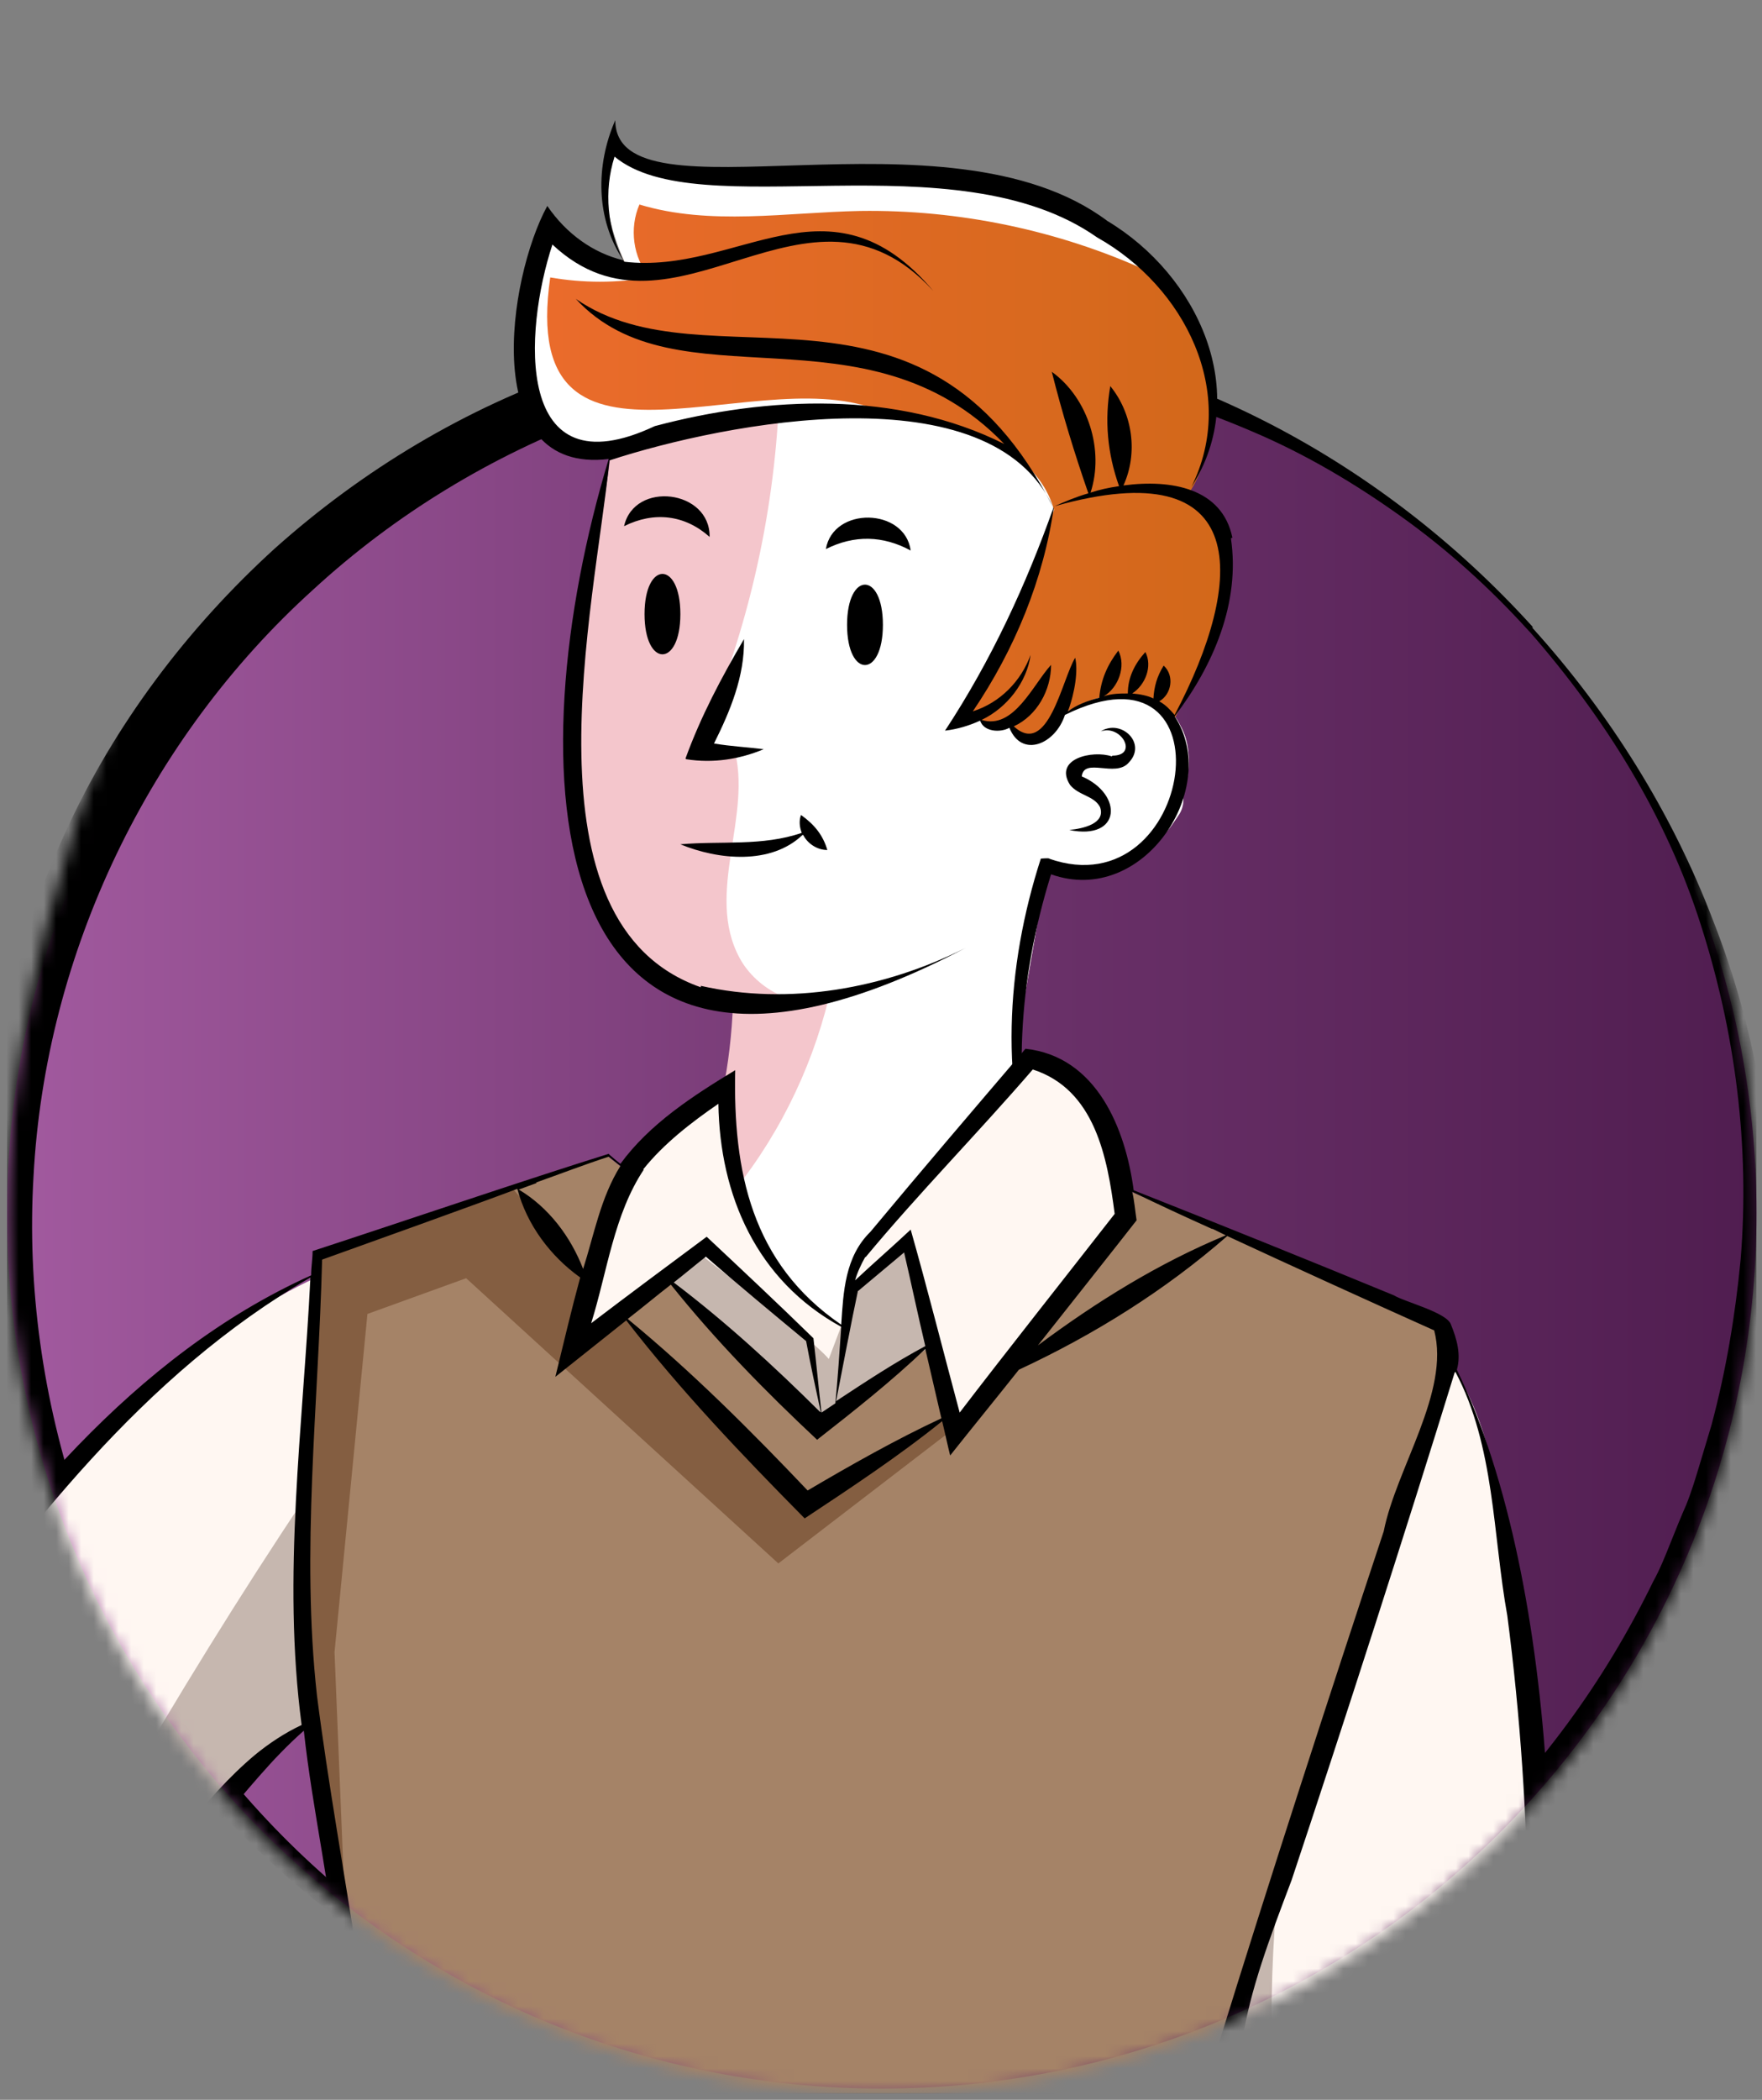 <svg width="141" height="168" viewBox="0 0 141 168" fill="none" xmlns="http://www.w3.org/2000/svg">
<rect x="0" y="0" width="141" height="168" fill="#808080" stroke="none"/>
<g clip-path="url(#clip0_2093_8655)">
<path d="M70.564 167.098C109.224 167.098 140.564 135.746 140.564 97.072C140.564 58.398 109.224 27.046 70.564 27.046C31.904 27.046 0.564 58.398 0.564 97.072C0.564 135.746 31.904 167.098 70.564 167.098Z" fill="url(#paint0_linear_2093_8655)"/>
<mask id="mask0_2093_8655" style="mask-type:alpha" maskUnits="userSpaceOnUse" x="0" y="0" width="141" height="168">
<path d="M70.564 167.489C109.224 167.489 140.564 136.137 140.564 97.463C140.564 58.789 109.224 0 70.564 0C31.904 0 0.564 58.789 0.564 97.463C0.564 136.137 31.904 167.489 70.564 167.489Z" fill="url(#paint1_linear_2093_8655)"/>
</mask>
<g mask="url(#mask0_2093_8655)">
<path d="M122.64 50.249C128.792 57.039 133.776 64.997 137.064 73.591C140.458 82.185 142.049 91.522 141.943 100.859C141.731 110.195 139.716 119.532 135.685 128.126C131.761 136.72 125.928 144.36 118.928 150.619C111.822 156.773 103.549 161.548 94.746 164.519C90.291 166.004 85.731 167.065 81.17 167.595C76.61 168.232 71.943 168.338 67.276 168.126C48.822 167.171 30.791 159.001 17.958 145.314C11.595 138.524 6.398 130.461 3.11 121.654C-0.178 112.848 -1.769 103.405 -1.345 93.962C-0.921 84.519 1.307 75.183 5.231 66.588C9.155 57.994 14.989 50.249 21.989 43.883C28.989 37.623 37.261 32.637 46.276 29.56C55.185 26.483 64.731 25.316 74.064 26.058C83.398 26.801 92.519 29.348 100.791 33.485C109.064 37.623 116.488 43.353 122.64 50.143V50.249ZM122.322 50.461C119.246 47.066 115.852 43.989 112.14 41.337C108.428 38.684 104.504 36.35 100.261 34.546C91.882 30.939 82.973 28.923 73.958 28.817C55.928 28.499 38.216 35.077 25.064 47.172C11.913 59.055 3.64 76.244 2.685 94.068C2.155 102.981 3.428 111.999 6.292 120.487C9.261 128.975 13.716 136.933 19.655 143.723C25.595 150.513 32.913 156.243 41.08 160.168C49.246 164.094 58.261 166.322 67.276 166.747C71.837 166.959 76.398 166.641 80.852 165.898C85.307 165.155 89.655 163.882 93.897 162.29C102.276 159.107 110.019 154.121 116.488 147.967C123.064 141.813 128.367 134.598 132.291 126.535C132.822 125.58 133.246 124.519 133.67 123.458C134.094 122.397 134.519 121.336 134.943 120.381C135.367 119.32 135.685 118.259 136.004 117.198C136.322 116.137 136.64 115.076 136.958 114.015C138.125 109.665 138.867 105.209 139.291 100.753C140.034 91.734 138.867 82.61 136.11 74.016C134.731 69.665 132.822 65.528 130.488 61.602C128.155 57.676 125.397 53.963 122.428 50.567L122.322 50.461Z" fill="black"/>
<path d="M94.699 61.831C94.699 62.575 94.699 63.318 94.699 64.004C94.699 64.405 94.582 64.862 94.289 65.263C92.826 67.722 86.04 71.382 83.933 69.209C83.348 72.24 81.651 80.819 81.066 83.736C81.417 85.395 82.295 92.715 83.524 95.06C79.487 99.521 69.306 110.674 65.094 115.249C64.977 115.02 55.908 94.259 55.791 94.031C56.2 93.001 56.961 91.114 57.663 89.741C58.716 87.511 59.243 80.247 59.243 80.247C59.243 80.19 54.972 73.67 54.913 73.613C55.674 61.088 57.078 47.419 57.487 32.32C65.737 29.575 63.104 29.346 73.987 30.432C79.077 30.833 84.46 31.29 84.46 31.29C86.391 36.724 92.066 51.937 94.055 57.313C94.055 57.313 94.055 57.313 94.055 57.37C94.991 58.571 94.699 60.23 94.699 61.774V61.831Z" fill="white"/>
<path d="M66.439 79.504C66.38 79.733 66.439 79.618 66.322 79.847C64.859 85.795 62.051 91.4 58.072 96.09C57.078 95.575 56.258 95.003 55.79 94.031C55.79 94.145 55.673 94.317 55.673 94.431C57.546 90.085 58.482 85.052 58.657 80.305C49.998 81.277 46.137 68.923 45.961 62.175C45.727 56.284 48.77 37.81 48.828 36.552C49.355 36.038 49.413 36.209 50.408 35.637C50.466 35.637 50.525 35.58 50.583 35.523C52.807 34.608 60.179 30.089 61.817 30.032C62.109 31.005 62.46 32.091 62.285 33.121C61.758 42.214 59.593 51.194 55.907 59.601C56.844 59.601 57.78 59.715 58.716 59.772C60.296 65.206 56.376 71.44 59.184 76.644C60.53 79.161 64.04 81.105 66.439 79.504Z" fill="#F4C6CC"/>
<path d="M81.242 84.708C81.535 86.481 82.998 94.03 82.939 94.774C82.178 91.972 81.418 86.195 81.242 84.708Z" fill="#F4C6CC"/>
<path d="M83.348 70.81L83.817 69.209C83.817 69.209 81.242 84.079 81.184 84.365C81.184 84.365 82.178 74.07 83.29 70.81H83.348Z" fill="#F4C6CC"/>
<path d="M90.194 68.981C87.21 70.468 84.109 69.324 83.875 69.266C84.109 69.324 87.327 70.353 90.194 68.981Z" fill="#F4C6CC"/>
<path d="M94.231 65.205C94.231 65.205 93.645 66.864 90.954 68.522C94.465 66.349 96.98 57.999 91.715 55.997C96.395 57.427 95.225 62.746 94.172 65.205H94.231Z" fill="#F4C6CC"/>
<path d="M81.242 84.708C81.535 86.481 82.998 94.03 82.939 94.774C82.178 91.972 81.418 86.195 81.242 84.708Z" fill="white"/>
<path d="M83.348 70.81L83.817 69.209C83.817 69.209 81.242 84.079 81.184 84.365C81.184 84.365 82.178 74.07 83.29 70.81H83.348Z" fill="white"/>
<path d="M90.194 68.981C87.21 70.468 84.109 69.324 83.875 69.266C84.109 69.324 87.327 70.353 90.194 68.981Z" fill="white"/>
<path d="M94.231 65.205C94.231 65.205 93.645 66.864 90.954 68.522C94.465 66.349 96.98 57.999 91.715 55.997C96.395 57.427 95.225 62.746 94.172 65.205H94.231Z" fill="white"/>
<path d="M97.975 47.018C98.736 48.619 94.699 56.455 94.348 56.798C93.997 57.37 94.172 57.656 93.353 57.141C90.486 54.282 86.449 55.94 84.226 57.77C83.173 58.971 81.944 60.115 80.95 57.885C80.481 57.999 78.726 58.571 78.492 57.484H76.737L80.657 51.193L84.343 40.784C82.646 34.893 74.806 33.463 68.019 32.892C63.456 32.605 54.328 34.436 50.876 35.58C47.424 36.723 47.541 36.266 43.446 34.15C39.35 32.034 43.738 18.765 43.738 18.765C43.738 18.765 45.025 19.28 46.664 20.481C48.302 21.682 50.057 21.11 50.057 21.11C49.004 18.879 47.658 14.418 49.238 11.559C49.355 11.73 50.876 13.389 51.637 13.732C55.44 14.761 67.844 14.018 71.705 14.075C76.678 13.446 85.338 16.935 85.338 16.935C90.369 19.165 93.295 23.111 96.22 27.287C97.39 31.576 97.156 36.437 95.167 39.411C95.167 39.411 95.811 40.041 95.869 40.155C98.561 41.242 98.209 45.588 98.092 47.075L97.975 47.018Z" fill="url(#paint2_linear_2093_8655)"/>
<path d="M71.003 33.12C65.386 31.977 55.498 34.035 50.818 35.465C47.366 36.609 47.483 36.152 43.387 34.035C39.291 31.919 43.68 18.651 43.68 18.651C43.68 18.651 44.967 19.165 46.605 20.366C48.243 21.567 49.998 20.995 49.998 20.995C48.945 18.765 47.6 14.304 49.179 11.444C49.296 11.616 50.818 13.274 51.578 13.618C55.44 14.647 67.785 13.904 71.647 13.961C80.306 13.961 88.029 17.164 91.832 21.682C84.694 18.422 76.737 16.763 68.838 16.878C62.929 16.992 56.844 18.079 51.169 16.363C50.35 18.25 50.642 20.595 51.988 22.197C49.355 22.654 46.663 22.654 44.031 22.197C41.339 40.784 61.466 28.145 71.003 33.178V33.12Z" fill="white"/>
<path d="M124.714 262.291C122.49 267.153 122.49 267.21 122.139 267.324C121.086 267.324 119.038 267.095 118.395 266.695C118.395 266.695 115.879 267.61 115.177 267.496C113.07 267.038 111.257 266.867 109.15 266.581C109.15 266.581 106.283 267.896 105.757 267.496C104.177 265.894 103.3 262.005 102.714 260.289C101.252 261.204 97.917 261.548 96.513 259.66C96.513 259.66 96.044 257.83 96.22 257.43C96.688 256.114 97.449 251.596 97.858 250.567C97.858 250.567 101.31 244.905 102.48 243.875C103.651 242.846 105.23 240.958 105.23 240.958C104.762 229.748 100.667 193.374 103.475 182.851C102.656 179.362 100.374 169.124 99.614 165.807L104.236 150.88C105.991 150.765 117.4 150.136 118.863 150.079C118.804 157.057 120.033 178.332 118.863 185.195C121.086 193.831 122.9 231.579 122.724 240.158C126.001 240.158 126.586 257.773 124.772 262.291H124.714Z" fill="white"/>
<path d="M118.804 150.079L118.921 154.826C113.538 160.889 107.395 166.265 100.725 170.897L99.555 165.864L104.177 150.937C105.932 150.823 117.341 150.193 118.804 150.136V150.079Z" fill="#F4C6CC"/>
<path d="M124.713 262.291C122.49 267.153 122.49 267.21 122.139 267.324C121.086 267.324 119.038 267.095 118.394 266.695C118.394 266.695 115.878 267.61 115.176 267.496C112.836 267.038 113.07 267.095 110.554 266.809C110.964 256.4 114.591 246.22 114.884 235.811C113.07 210.475 105.522 185.367 108.155 159.63L116.346 150.193L118.804 150.079C118.745 157.057 119.974 178.332 118.804 185.195C121.027 193.831 122.841 231.579 122.665 240.158C125.942 240.158 126.527 257.773 124.713 262.291Z" fill="#F4C6CC"/>
<path d="M34.494 206.472C34.084 208.302 32.855 213.506 32.387 215.451C22.675 215.222 24.489 213.22 21.329 206.472C22.733 203.04 23.377 203.555 22.382 199.723C8.574 188.799 -8.159 179.877 -14.653 159.459C-14.653 159.459 -14.478 151.51 -11.903 147.906C-9.329 144.36 -0.085 130.691 -0.085 130.691C2.665 133.208 10.447 140.414 13.255 143.102C12.261 144.36 4.479 154.255 3.718 155.227C12.845 162.776 23.377 179.877 30.691 188.456C30.632 189.142 30.398 190.744 30.691 191.373C31.276 193.661 33.967 204.527 34.435 206.586L34.494 206.472Z" fill="white"/>
<path d="M13.314 142.987C12.553 143.96 4.42 154.254 3.952 154.941C1.905 154.026 -0.319 153.511 -2.542 153.396C1.846 148.135 4.303 141.386 4.245 134.58L13.314 142.987Z" fill="#F4C6CC"/>
<path d="M30.515 190.343C28.526 190.915 26.595 191.83 24.898 193.031C17.936 177.932 4.771 166.494 -7.457 155.113C-4.298 153.74 0.208 152.367 3.66 151.853C4.128 152.367 4.654 152.882 5.122 153.34C5.064 153.454 3.777 155.055 3.777 155.055C12.904 162.605 23.435 179.705 30.749 188.284L30.573 190.286L30.515 190.343Z" fill="#F4C6CC"/>
<path d="M83.231 95.518C83.055 95.632 82.821 95.689 82.645 95.803L82.821 95.632C82.938 95.632 83.114 95.575 83.231 95.518Z" fill="white"/>
<path d="M70.652 49.992C70.652 54.282 67.785 54.282 67.785 49.992C67.785 45.703 70.652 45.703 70.652 49.992Z" fill="black"/>
<path d="M54.445 49.134C54.445 53.423 51.578 53.423 51.578 49.134C51.578 44.845 54.445 44.845 54.445 49.134Z" fill="black"/>
<path d="M56.083 78.989C41.514 73.899 47.599 48.505 48.769 36.838C58.014 33.807 79.311 29.632 84.284 40.613C73.811 20.023 56.668 31.233 46.078 23.912C54.152 32.663 69.306 24.027 80.364 35.523C71.822 31.233 61.407 31.691 52.397 34.093C41.105 39.412 41.924 26.486 44.206 19.566C53.977 28.717 64.684 12.302 74.689 23.283C66.38 13.446 59.067 22.025 49.94 20.938C48.594 18.365 48.301 15.276 49.179 12.531C55.907 18.136 76.385 10.987 87.794 18.994C94.816 22.94 99.087 31.405 95.342 38.954C100.198 31.405 95.869 22.025 88.614 17.678C75.742 8.013 49.237 18.136 49.237 9.614C47.658 13.217 47.658 17.507 49.881 20.824C47.482 20.252 45.317 18.708 43.796 16.477C40.637 22.254 38.296 37.982 48.711 36.724C41.339 61.088 42.509 94.088 77.263 75.843C70.769 79.103 63.163 80.476 56.083 78.875V78.989Z" fill="black"/>
<path d="M54.913 60.744C57.078 61.087 59.184 60.744 61.115 59.943C59.769 59.772 58.482 59.715 57.136 59.486C58.423 56.912 59.594 54.11 59.535 51.136C57.721 54.224 56.083 57.313 54.855 60.687L54.913 60.744Z" fill="black"/>
<path d="M72.875 44.045C72.407 40.613 66.673 40.499 66.088 43.93C68.37 42.786 70.651 42.844 72.875 44.045Z" fill="black"/>
<path d="M49.94 42.099C52.338 40.898 54.796 41.184 56.785 42.957C56.843 39.182 50.759 38.439 49.94 42.099Z" fill="black"/>
<path d="M126.585 248.451C126.234 245.82 125.415 243.19 123.894 240.959C123.952 241.131 124.011 241.359 124.069 241.531C123.66 241.131 122.724 240.101 122.724 240.101C122.724 229.52 122.724 215.851 122.548 204.985C120.149 186.683 119.447 168.153 118.804 149.394C118.394 165.465 117.458 182.165 120.208 198.122C121.612 212.077 121.203 226.203 122.548 240.216C122.548 240.216 124.069 241.531 124.069 241.588C126.351 248.966 124.713 256.515 123.367 263.893C123.016 267.096 121.729 267.725 119.038 266.925C119.623 266.238 119.974 265.266 119.915 264.179C121.027 264.408 121.846 263.321 121.32 262.292C120.617 262.235 119.798 262.292 119.681 263.035C119.74 263.207 119.798 263.493 119.447 263.607C119.447 263.665 119.447 263.779 119.447 263.836C118.277 265.666 116.756 267.039 114.474 266.581C114.884 266.009 115.059 265.266 114.825 264.637C115.761 264.923 116.873 263.722 115.937 262.807C114.767 262.921 114.591 263.093 114.24 264.179C114.24 264.236 114.357 264.294 114.357 264.351C113.421 266.295 111.315 266.295 109.325 266.581C109.852 265.723 110.027 264.694 109.852 263.722C110.905 264.122 112.017 263.207 111.549 262.063C110.32 261.777 109.559 262.292 109.501 263.55C109.501 263.55 109.618 263.607 109.676 263.665C109.442 265.609 107.278 267.782 105.405 266.41C103.416 263.093 104.235 258.517 103.299 254.742C103.299 254.914 103.182 255.143 103.182 255.372C102.948 254.8 102.187 254.628 101.602 255.372C101.602 256.515 101.953 256.744 103.006 256.344C102.831 257.488 102.655 258.918 102.597 260.347C95.166 262.807 95.81 258.117 97.507 252.912C98.794 247.708 102.187 244.562 106.4 241.474V241.073L105.113 226.604C103.943 212.477 102.07 197.035 103.474 183.023C102.187 177.418 100.725 170.955 99.32 165.35C100.257 171.012 101.368 177.532 102.421 183.194C99.906 202.24 103.123 221.799 104.937 240.845C100.842 244.105 97.741 247.365 96.629 252.684C95.049 258.231 95.049 263.493 102.597 260.405C101.836 265.552 105.054 271.1 109.208 266.753C110.379 268.011 112.602 268.183 113.948 267.153C115.586 268.583 117.634 268.297 118.862 267.039C126.351 271.957 126.995 252.569 126.527 248.451H126.585Z" fill="black"/>
<path d="M30.691 189.771C27.239 190.343 20.978 193.26 24.079 197.264C23.319 197.836 22.675 198.693 22.383 199.609C8.809 187.312 -15.004 174.73 -13.659 154.198C-10.558 145.561 -4.882 137.955 0.149 130.291C-5.994 138.984 -16.174 148.364 -15.472 159.574C-11.26 178.276 7.58 189.142 22.383 199.609C21.973 200.752 21.973 202.011 22.617 203.097C20.042 204.985 19.691 208.931 23.143 210.018C21.037 212.591 24.547 215.222 27.531 214.822C26.361 213.163 23.67 212.591 23.845 210.304C25.249 210.876 26.712 211.276 28.233 211.276C26.888 210.246 25.366 209.446 23.962 208.588C21.505 207.673 22.09 205.499 22.968 203.555C24.43 205.328 26.888 205.728 29.111 206.071C25.834 203.612 22.032 202.068 24.43 197.607C25.776 199.094 27.824 200.066 29.813 200.238C22.5 195.491 24.781 193.946 30.749 189.771H30.691Z" fill="black"/>
<path d="M88.965 60.516C87.443 60.001 84.284 60.687 85.63 62.803C86.332 63.661 87.56 63.661 88.028 64.576C88.497 65.892 86.683 66.292 85.571 66.406C89.725 67.264 89.901 63.547 86.566 62.117C86.741 60.573 89.257 62.231 90.31 61.03C91.832 59.486 89.725 57.484 88.087 58.514C89.725 57.942 91.129 60.458 89.023 60.458L88.965 60.516Z" fill="black"/>
<path d="M98.619 43.015C97.8 39.069 93.763 38.325 89.901 38.84C91.071 36.266 90.662 33.12 88.848 30.89C88.38 33.635 88.614 36.266 89.55 38.897C88.731 39.011 87.97 39.183 87.268 39.412C88.38 36.037 87.093 31.862 84.167 29.746C84.986 33.006 85.981 36.266 87.093 39.469C86.098 39.755 85.162 40.155 84.401 40.498C100.257 36.037 99.672 46.446 93.997 57.199C93.646 56.798 93.294 56.398 92.768 56.112C93.763 55.54 93.997 54.053 93.119 53.252C92.592 54.11 92.358 54.911 92.3 55.883C91.832 55.654 91.247 55.54 90.603 55.483C91.656 54.797 92.241 53.309 91.656 52.166C90.779 53.138 90.252 54.225 90.252 55.483C89.667 55.483 88.965 55.483 88.321 55.712C89.492 55.025 90.135 53.309 89.492 52.051C88.614 53.195 88.087 54.396 87.97 55.826C87.034 56.055 86.156 56.398 85.454 56.913C86.04 55.368 86.273 53.595 86.04 52.623C84.986 54.339 83.875 60.63 81.125 58.114C82.997 57.256 84.109 55.197 84.109 53.195C82.646 54.797 81.125 58.4 78.55 57.599C80.598 56.627 82.178 54.568 82.471 52.394C81.71 54.511 80.013 56.226 77.848 56.913C81.183 51.994 83.524 46.332 84.343 40.498C82.119 46.789 79.311 52.852 75.625 58.457C76.62 58.342 77.556 58.056 78.433 57.656C78.726 58.571 80.072 58.628 80.774 58.228C81.768 60.687 84.46 59.544 85.22 57.199C98.736 50.507 95.635 72.812 83.933 68.694H83.992C83.816 68.637 83.465 68.694 83.29 68.694C80.481 77.388 79.955 86.882 83.056 95.518C80.949 87.053 81.476 78.417 84.109 69.953C91.539 72.583 97.741 62.975 93.997 57.313C97.098 53.252 99.262 48.219 98.502 43.072L98.619 43.015Z" fill="black"/>
<path d="M64.275 66.806C64.626 67.493 65.386 68.007 66.206 68.007C65.854 66.806 65.152 65.949 64.099 65.205C63.924 65.663 63.982 66.177 64.158 66.635C60.998 67.722 57.722 67.264 54.445 67.55C57.488 68.808 61.7 69.209 64.216 66.806H64.275Z" fill="black"/>
<path d="M7.346 156.943C6.41 156.028 5.357 155.341 4.187 154.827C8.107 151.624 11.208 147.563 13.314 143.045C9.335 146.191 6.117 150.251 4.011 154.769C1.788 153.797 -0.728 153.454 -3.127 153.054C6.234 154.655 9.511 162.49 14.835 169.125C19.925 175.645 25.25 182.393 30.808 188.513C23.728 177.646 15.654 167.009 7.346 157V156.943Z" fill="black"/>
<path d="M115.995 111.074L98.443 162.948L98.736 170.04C97.799 171.87 95.342 184.738 94.815 186.969L92.943 187.827L94.815 188.456L93.587 198.922L90.778 199.379L90.076 203.898L62.987 204.584C62.987 204.584 62.928 205.556 62.87 205.613L48.418 205.327L48.301 204.355L46.663 204.241L28.935 203.269L29.52 198.464L28.877 198.064V197.549L28.233 187.026L29.637 185.539L27.765 180.963L28.233 156.313V155.799C27.823 153.854 24.781 136.582 24.313 134.18C24.137 126.173 24.722 108.5 25.308 100.493C30.398 98.72 43.679 94.145 48.594 92.486L51.11 94.488L53.801 102.895L65.21 113.476L76.795 106.155L89.959 95.117C94.406 97.005 106.342 102.152 110.964 104.154C115.469 105.984 116.639 105.641 115.878 111.131L115.995 111.074Z" fill="#A58367"/>
<path d="M75.917 114.62L62.285 125.086L37.302 102.266L29.403 105.126L26.77 132.178L27.59 152.31L24.372 134.18C24.196 126.173 24.781 108.5 25.366 100.493L41.046 95.117C46.312 101.294 58.54 114.734 64.157 120.797L75.508 113.533L75.859 114.677L75.917 114.62Z" fill="#845E41"/>
<path d="M57.78 87.224C57.78 87.224 50.291 91.571 49.998 93.515C49.706 95.46 46.605 107.413 46.605 107.413L53.508 102.552L65.795 113.933L74.162 107.814C74.162 107.814 76.034 115.878 76.268 115.363C79.135 109.815 86.8 101.866 90.31 97.061C89.842 93.058 88.087 86.595 82.821 84.936C82.236 85.051 69.072 100.15 69.072 100.15C68.721 101.637 67.784 104.782 67.433 106.212C58.716 99.864 59.418 96.718 57.78 87.281V87.224Z" fill="#FFF7F2"/>
<path d="M68.429 103.01L72.173 99.35L74.806 107.528C73.577 108.214 66.03 113.648 64.743 113.533C64.743 113.533 53.802 102.781 53.568 102.495C53.334 102.209 56.142 100.436 56.142 100.436C58.014 101.923 64.86 107.013 66.322 108.729L68.487 103.01H68.429Z" fill="#C6B7AF"/>
<path d="M35.137 197.149C39.584 198.121 43.972 199.093 48.418 200.065C41.924 199.15 35.371 198.75 28.935 197.606L28.35 187.083L29.754 185.596L27.882 181.02L28.35 156.37V155.855C28.291 155.855 28.467 155.855 28.467 155.855C32.446 178.961 23.845 183.422 51.87 183.937C45.317 185.882 38.355 185.653 31.509 185.31C34.259 188.112 38.647 188.455 42.567 188.627C39.467 189.942 36.014 190.457 32.621 190.057C31.041 192.745 31.217 196.863 35.137 197.149Z" fill="#845E41"/>
<path d="M24.839 137.554C21.446 141.443 14.015 149.164 10.037 152.367C9.159 152.825 8.223 154.941 7.638 155.684C7.638 155.684 8.457 156.656 8.516 156.714C8.691 157.343 9.042 158.601 9.51 159.059C10.856 159.287 11.792 161.518 11.441 162.49C6.058 165.293 2.255 167.637 -4.415 170.554C-8.569 172.327 -7.925 172.899 -12.431 171.812C-16.409 169.296 -17.813 161.346 -19.51 158.029C-19.627 152.825 -13.776 143.159 -11.728 139.956C-4.064 128.117 9.686 109.472 25.307 102.209C25.015 106.956 24.664 115.764 24.488 120.511C24.488 120.511 24.488 123.999 24.02 126.973C23.552 129.947 24.898 137.497 24.898 137.497L24.839 137.554Z" fill="#FFF7F2"/>
<path d="M8.574 154.254C8.399 154.598 7.638 155.684 7.638 155.684C7.638 155.684 8.457 156.656 8.516 156.714C8.691 157.343 9.042 158.601 9.51 159.059C10.856 159.287 11.792 161.518 11.441 162.49C6.058 165.35 2.255 167.58 -4.415 170.554C-12.079 165.864 -5.819 167.923 -8.276 164.034C-12.255 157.972 -16.409 156.714 -7.106 153.454C-5.409 152.996 -5.702 151.166 -7.399 150.88C-8.159 150.708 -9.095 150.708 -9.681 150.136C-10.675 149.221 -9.856 147.391 -8.51 146.876C-6.287 146.019 -3.596 147.506 -1.489 146.247C0.617 144.989 -0.495 142.816 -2.308 141.901C-7.048 136.01 7.696 139.956 9.335 144.131C14.132 135.838 19.164 127.66 24.488 119.71C24.43 120.854 24.488 123.084 24.02 126.916C23.552 129.833 24.898 137.44 24.898 137.44L16.765 146.247C15.478 147.62 9.276 152.424 8.574 154.14V154.254Z" fill="#C6B7AF"/>
<path d="M128.341 200.981C128.341 202.697 127.522 202.697 126.411 204.184C125.299 205.671 121.32 205.728 121.32 205.728L120.501 202.239C116.874 199.093 110.262 200.294 105.874 202.182C105.406 202.411 100.667 203.383 101.662 205.327C98.736 204.756 100.316 200.466 100.257 198.693C100.14 198.236 98.795 194.461 98.736 193.66C98.736 192.859 101.193 191.43 100.491 190.572C99.614 189.599 100.023 187.598 100.316 186.969L101.369 184.795C99.731 185.024 98.093 182.107 99.672 180.735C100.082 180.163 100.842 178.904 100.842 178.847C100.842 178.733 98.444 169.754 98.444 169.754L97.917 163.291C100.784 154.655 112.954 118.967 116.055 109.701L116.406 109.587C120.15 115.649 120.384 123.37 121.379 131.149C121.437 132.922 123.251 146.991 122.959 147.62C122.549 155.112 123.368 169.925 121.496 177.017C121.32 178.676 122.9 180.22 123.134 180.677C124.655 183.937 120.969 187.769 121.496 190.572C122.373 191.944 125.826 192.688 127.288 193.317C128.575 194.06 127.464 196.806 127.581 197.835C127.581 198.064 128.224 199.322 128.224 201.038L128.341 200.981Z" fill="#FFF7F2"/>
<path d="M104.996 186.397C108.331 186.912 111.724 187.426 114.767 188.913C107.746 189.485 104.996 195.662 109.501 200.981C106.926 202.068 100.842 202.754 101.661 205.328C98.735 204.756 100.315 200.466 100.256 198.693C100.139 198.236 98.794 194.461 98.735 193.66C98.735 192.86 101.193 191.43 100.491 190.572C100.022 190 99.964 189.428 100.023 189.028C99.788 187.312 100.9 186.111 101.427 184.795C101.427 184.795 101.544 184.624 100.959 184.795C100.374 184.91 99.496 183.937 99.203 182.908C98.618 181.307 100.725 179.877 100.959 178.905C100.959 178.79 98.56 169.811 98.56 169.811L98.033 163.348L102.304 150.651C101.31 160.431 101.661 170.383 103.357 180.106C107.746 179.076 113.362 178.275 116.756 181.879C112.836 183.423 108.974 184.967 105.054 186.511L104.996 186.397Z" fill="#C6B7AF"/>
<path d="M134.309 418.999V415.911C134.25 415.911 134.25 415.739 134.25 415.739C131.149 411.678 127.288 408.19 121.847 408.19C122.022 407.847 122.256 407.217 122.373 406.874C118.453 405.387 114.474 403.9 110.496 402.585C110.73 401.956 110.964 401.269 111.14 400.583C110.496 400.297 109.326 399.897 108.682 399.611C108.214 400.583 107.687 401.555 107.278 402.47C105.347 400.469 102.597 399.554 100.491 397.895C102.246 397.38 104.353 396.637 104.294 394.463C105.23 380.222 104.294 365.981 103.65 351.798C103.533 350.025 103.475 348.137 103.182 346.364C100.842 337.214 99.964 327.777 99.028 318.454C98.034 289.229 97.683 257.144 94.523 228.147C93.47 221.57 94.523 209.102 90.369 204.241C90.603 204.241 90.954 204.183 91.13 204.183C91.13 202.696 91.013 201.152 90.896 199.665C91.773 199.551 93.821 200.123 94.172 199.093C94.582 195.49 95.693 191.887 95.167 188.227C94.933 187.826 94.172 187.826 93.763 187.712C94.172 187.598 94.699 187.483 95.108 187.369C96.044 182.622 97.507 175.072 98.326 170.383C98.502 173.414 100.374 176.388 100.374 179.305C98.502 181.02 97.624 184.452 101.018 185.024C100.081 186.682 99.262 188.856 100.432 190.572C96.22 192.516 98.794 196.062 99.672 198.922C99.496 201.209 98.677 204.927 101.72 205.785L101.895 205.384C101.486 204.469 102.305 203.497 103.124 203.097C108.682 201.095 114.65 200.637 120.384 202.01C120.91 203.326 121.144 204.813 121.378 206.242C124.655 206.014 129.219 204.584 128.985 200.58C128.868 199.322 128.107 198.407 128.575 197.206C131.383 192.745 125.064 191.201 121.73 190.572C121.964 186.397 126.118 182.736 122.432 178.79C122.139 178.104 122.139 177.303 122.256 176.445C125.416 157.285 125.064 127.145 116.581 109.587C116.932 108.386 116.581 107.127 116.113 105.984C115.82 105.011 112.368 104.153 111.549 103.639C105.172 101.008 97.097 97.748 90.72 95.231C90.076 90.37 87.795 84.536 82.061 83.907C77.907 88.769 73.753 93.63 69.657 98.549C67.609 100.55 67.492 103.353 67.317 105.984C60.12 101.065 58.657 93.687 58.833 85.623C55.44 87.682 51.988 89.912 49.647 93.115C49.647 93.115 48.711 92.372 48.711 92.314C41.924 94.431 31.861 97.862 25.015 100.093C25.015 100.722 24.898 101.351 24.898 102.037C10.564 108.5 0.5 121.311 -8.159 133.779C-13.074 140.7 -18.749 147.906 -19.451 156.599C-22.026 159.459 -17.988 162.433 -17.52 165.521C-16.409 170.84 -11.084 175.358 -5.702 171.984C0.149 169.01 6.059 166.15 11.5 162.433C6.527 165.178 -1.021 168.381 -6.287 170.783C-14.068 174.615 -15.238 165.578 -17.871 160.374C-21.967 154.941 -6.287 157.057 -3.42 156.084C-0.845 155.97 3.309 155.512 5.883 155.57C6.293 156.256 6.468 157.171 6.117 157.915C0.793 157.915 -4.531 158.143 -9.856 158.944C-3.888 160.488 2.665 160.145 8.457 158.029C7.872 158.029 7.346 157.972 6.761 157.972C7.112 157.514 7.287 156.942 7.346 156.313C7.463 156.313 7.521 156.199 7.58 156.142C8.75 156.713 7.989 158.429 9.101 159.058C6.059 159.344 3.192 160.145 0.5 161.632C3.601 162.376 7.112 161.403 9.335 159.173C10.739 159.63 11.792 160.946 11.441 162.433C12.143 160.717 10.681 159.287 9.276 158.544C8.75 157.629 9.16 156.084 7.931 155.455C7.931 155.455 7.931 155.455 7.931 155.398C8.925 154.883 9.569 153.739 9.803 152.653C15.888 149.278 19.223 142.93 24.313 138.469C25.015 144.932 26.595 151.681 27.122 158.201C27.122 158.944 27.063 179.591 27.063 181.078L27.122 181.249L28.994 185.767C28.818 185.996 27.707 187.14 27.531 187.312C27.999 190.4 28.35 195.605 28.233 198.75C28.643 198.807 29.169 198.922 29.579 198.979C29.111 200.637 28.701 202.353 28.409 204.069H28.467C22.968 237.927 20.686 276.818 16.064 310.905C10.915 338.987 5.649 371.872 1.729 400.068C1.436 400.183 0.793 400.411 0.5 400.526C0.676 401.155 0.91 401.898 1.144 402.528C-2.835 403.9 -6.813 405.33 -10.733 406.817C-10.616 407.217 -10.382 407.789 -10.207 408.132C-15.648 408.132 -19.51 411.621 -22.611 415.682C-22.611 416.254 -22.669 418.999 -22.727 419.514C-11.435 419.743 1.846 419.8 13.138 419.8L13.372 419.571L16.766 416.254C16.766 416.826 16.766 419.342 16.766 419.857C21.388 419.857 27.473 419.685 32.095 419.628C31.978 414.481 31.802 408.99 31.627 403.843C35.43 403.786 36.249 399.496 36.834 396.637C36.951 396.637 37.01 396.637 37.127 396.637C37.068 396.637 36.951 396.637 36.892 396.637C37.01 396.122 37.068 395.664 37.477 395.321C41.281 393.491 39.818 388.344 38.648 385.255C41.105 371.872 48.653 317.825 50.349 303.756C53.275 285.683 56.2 267.61 58.833 249.48C58.716 238.728 58.482 216.766 58.306 205.956C60.062 205.956 61.758 205.899 63.514 205.785C63.514 205.442 63.514 205.041 63.455 204.698C72.466 205.384 81.534 205.099 90.486 204.241C94.055 208.93 92.943 215.393 93.704 220.884C89.257 217.452 84.635 214.249 81.768 209.388C82.412 215.336 88.146 219.625 93.763 220.998C93.821 222.313 93.938 223.572 93.997 224.887C88.614 221.17 83.875 216.995 79.545 212.19C81.827 218.367 87.502 223.343 93.997 225.002C94.699 235.925 95.869 249.137 96.278 260.061C97.39 283.281 96.395 307.874 98.911 330.98C99.672 336.527 100.725 342.075 101.895 347.565C102.831 363.065 103.592 378.793 102.773 394.349C103.007 397.895 82.119 399.439 78.492 400.297L78.316 399.382H78.258L78.433 400.297C77.497 400.297 75.566 401.212 75.625 399.668C75.508 398.581 75.449 397.437 75.625 396.408C82.47 396.522 91.305 394.177 93.353 386.971C89.725 392.004 83.641 393.834 77.907 395.436C77.907 395.15 77.907 394.921 77.79 394.635C80.364 393.548 82.704 391.489 83.465 388.801C81.359 390.231 79.545 391.661 77.439 393.034C77.439 392.919 77.439 392.805 77.38 392.69H77.146C77.146 392.919 77.205 393.034 77.263 393.148C76.503 393.72 75.742 394.177 74.923 394.749C72.758 390.517 75.567 386.171 74.572 381.709C72.407 362.264 70.301 341.217 68.428 321.886C66.147 297.35 64.508 272.586 59.535 248.393C66.556 289.858 67.375 335.441 72.582 377.248C72.7 378.678 73.168 382.682 73.226 384.112C73.226 388.058 71.237 392.576 73.987 396.122C73.87 401.898 74.104 402.756 80.306 401.613C80.072 407.561 79.896 413.852 79.721 419.8C83.875 419.857 90.954 419.971 95.108 420.029C95.108 419.514 95.108 416.997 95.108 416.425L98.502 419.743L98.736 419.971C110.145 419.971 123.134 419.914 134.601 419.685V419.113L134.309 418.999ZM90.428 201.209C90.369 201.839 90.252 202.468 90.194 203.097C89.14 203.097 88.087 203.04 87.093 203.04C87.678 201.896 87.619 200.58 87.093 199.436C88.146 199.436 89.725 199.436 90.779 199.494C90.662 200.066 90.603 200.637 90.486 201.209H90.428ZM125.825 193.374C127.054 193.717 128.224 194.689 127.58 195.948C126.937 195.147 125.767 194.975 124.947 195.662C125.357 196.634 126.118 197.149 127.171 197.092C127.112 197.435 127.054 197.778 127.112 198.121C125.591 196.634 123.485 195.948 121.378 196.119C123.309 197.949 125.708 198.807 127.756 200.466C128.458 203.726 124.538 205.213 121.847 205.67C121.495 204.412 121.203 203.154 120.559 202.067C121.027 202.182 121.495 202.296 121.964 202.41C116.347 197.949 104.996 198.807 101.544 205.156C100.081 204.183 100.315 202.182 100.608 200.695C103.533 200.866 106.459 200.237 108.975 198.693C106.166 198.007 103.124 198.636 100.725 200.123C100.901 199.322 100.959 198.407 100.725 197.663C104.177 196.863 107.453 195.89 110.73 194.518C107.161 193.603 103.182 194.804 100.608 197.263C94.465 186.568 121.144 191.887 125.942 193.317L125.825 193.374ZM116.464 109.758C119.623 115.706 119.448 122.798 120.618 129.261C122.724 145.389 122.783 161.689 121.027 177.818C121.027 179.19 122.315 180.448 122.841 181.478C124.128 184.509 120.91 187.483 121.495 190.572C114.65 189.199 107.219 188.284 100.491 190.514C99.496 188.856 100.315 186.854 101.252 185.367C104.996 184.338 108.507 183.422 112.251 182.507C108.682 181.135 104.353 182.164 101.603 184.738V184.624C99.555 184.909 98.326 182.221 100.023 180.906C101.486 179.877 101.427 177.989 100.784 176.559C97.273 166.493 99.789 159.859 103.358 150.422C107.512 137.954 112.544 122.341 116.405 109.816L116.464 109.758ZM97.039 98.32L98.092 98.835C92.709 101.065 87.736 104.153 83.055 107.642C83.641 106.899 90.252 98.549 90.954 97.633C90.837 96.89 90.779 96.089 90.603 95.346C92.709 96.375 94.816 97.347 96.981 98.32H97.039ZM69.248 100.607C73.519 95.46 78.258 90.656 82.646 85.566C87.619 87.167 88.614 92.6 89.199 97.119C85.63 101.694 80.247 108.5 76.795 113.018C75.566 108.443 74.162 102.895 72.875 98.377C71.412 99.75 69.891 101.065 68.428 102.438C68.604 101.809 68.897 101.179 69.248 100.55V100.607ZM64.684 119.309C60.12 114.505 55.381 109.758 50.232 105.526C51.344 104.668 52.573 103.639 53.684 102.781C57.253 107.242 61.232 111.303 65.386 115.192C68.311 112.904 71.354 110.502 74.045 107.928L75.332 113.476C71.763 115.134 68.019 117.251 64.625 119.252L64.684 119.309ZM56.493 100.55C59.126 102.838 61.817 105.069 64.508 107.299C64.859 109.186 65.269 111.074 65.678 112.961H65.62C61.934 109.301 58.072 105.755 53.918 102.609C54.796 101.923 55.674 101.179 56.551 100.493L56.493 100.55ZM68.662 103.296C69.891 102.266 71.12 101.237 72.349 100.207C72.934 102.724 73.46 105.24 74.045 107.699C71.588 109.015 69.248 110.559 66.907 112.103C67.375 109.701 68.136 105.698 68.662 103.238V103.296ZM51.461 93.573C53.099 91.514 55.322 89.798 57.487 88.311C57.604 95.632 60.53 102.438 67.317 106.155C67.2 107.928 67.024 110.502 66.849 112.275L65.737 113.018C65.503 111.017 65.328 109.072 65.093 107.07C62.285 104.325 59.418 101.637 56.551 98.949C53.626 101.122 50.232 103.639 47.307 105.869C48.594 101.751 49.121 97.176 51.52 93.573H51.461ZM42.919 94.602C44.849 93.916 46.78 93.172 48.711 92.543L49.647 93.287C48.068 95.803 47.541 98.777 46.663 101.523C45.669 98.949 43.913 96.604 41.515 95.174L42.919 94.659V94.602ZM20.393 140.414C16.239 143.902 13.431 148.421 9.803 152.367C10.154 150.022 8.867 147.791 7.053 146.362C7.404 148.992 8.633 151.337 7.931 153.968C7.638 151.509 5.766 149.45 3.484 148.421C4.128 150.194 5.239 151.623 6 153.282C3.894 150.594 0.091 149.05 -3.303 150.022C-0.026 150.765 2.899 152.252 5.064 154.712C-1.138 154.597 -7.34 154.998 -13.483 155.169C-15.414 155.341 -17.579 155.055 -19.276 156.37C-17.696 148.02 -11.903 141.386 -6.93 134.752C1.963 122.512 11.383 109.987 24.84 102.209C24.255 114.105 22.558 126.115 24.138 138.011C22.792 138.641 21.505 139.499 20.393 140.414ZM28.643 156.942C27.59 150.022 26.244 142.587 25.366 135.667C24.079 124.114 25.483 112.389 25.776 100.779C28.818 99.692 38.531 96.204 41.398 95.117C42.158 97.977 44.03 100.493 46.429 102.209C45.727 104.783 45.084 107.528 44.44 110.159C45.669 109.186 48.887 106.613 50.115 105.64C54.445 111.245 59.418 116.45 64.391 121.483C68.019 119.081 71.997 116.45 75.391 113.705C75.566 114.391 75.859 115.764 76.034 116.45C77.848 114.162 79.721 111.874 81.534 109.587C87.561 106.784 93.236 103.238 98.209 98.892C103.007 101.122 109.911 104.268 114.767 106.441C116.054 111.36 111.725 117.479 110.73 122.512C106.517 135.209 101.427 150.88 97.507 163.577C99.204 171.012 95.927 179.362 94.465 186.74C93.821 186.968 92.124 187.026 92.534 187.998C87.97 189.828 83.172 191.201 78.316 192.173C83.29 193.546 89.14 191.887 92.651 188.112C93.002 188.341 94.055 188.455 94.406 188.57C94.406 191.887 93.645 195.261 93.119 198.521C71.88 197.663 50.817 201.667 29.696 197.32C29.871 194.918 29.52 190.228 29.169 187.826L30.281 186.625C35.664 189.542 42.158 190.629 48.184 189.428C42.509 188.341 36.249 187.369 30.573 186.339L30.866 186.053C30.749 185.767 30.398 184.967 30.281 184.624C38.063 187.083 46.897 186.74 54.386 183.422C46.312 184.509 38.297 184.852 30.164 184.28L28.701 180.734C28.701 177.932 28.643 159.287 28.643 156.942ZM73.519 201.209C73.519 200.752 73.343 200.352 73.109 199.951C73.343 199.951 73.636 199.951 73.87 199.894C73.636 200.294 73.519 200.752 73.519 201.267V201.209ZM60.237 203.669C57.019 203.554 53.801 203.554 50.583 203.669C50.583 202.811 50.525 201.896 50.408 201.038C53.743 201.152 57.019 201.209 60.354 201.038C60.296 201.896 60.237 202.754 60.179 203.669H60.237ZM48.419 200.923C48.301 202.067 48.184 203.154 48.126 204.298C42.041 203.097 35.839 202.811 29.637 202.925C29.637 202.868 29.637 202.811 29.637 202.754C29.637 201.495 29.637 200.237 29.637 198.979C35.898 199.951 42.158 200.58 48.419 200.923ZM4.479 402.985C9.745 403.614 15.01 403.957 20.335 404.186C16.356 407.275 11.968 408.418 6.878 408.132C6.234 406.76 5.122 404.358 4.479 402.985ZM2.373 401.898C2.314 401.67 2.197 401.498 2.139 401.269H2.314C2.49 401.441 2.607 401.727 2.782 401.956C2.665 401.956 2.49 401.956 2.431 401.898H2.373ZM12.261 418.198C1.612 418.198 -11.084 418.198 -21.674 418.427V417.169C-10.148 418.256 1.67 418.256 13.255 417.226L12.261 418.141V418.198ZM18.17 418.37V417.341C22.382 418.256 26.712 418.256 30.925 417.283C30.925 417.741 30.925 418.141 30.925 418.599C27.238 418.542 21.914 418.427 18.228 418.37H18.17ZM31.217 406.531C31.1 409.848 30.983 413.737 30.866 416.997C26.712 416.025 22.324 416.025 18.17 416.94C18.17 415.853 18.17 413.509 18.17 412.422C17.234 413.337 14.367 416.082 13.372 417.055C1.729 416.025 -10.207 416.025 -21.85 417.055V416.082C-19.1 412.022 -15.589 408.647 -10.441 408.247C-9.505 410.363 -7.866 412.937 -5.175 412.937C-0.728 412.651 3.484 411.278 7.638 409.848C3.66 410.42 -1.138 411.507 -5.117 411.507C-7.047 411.335 -7.983 409.391 -8.744 407.789C-8.569 407.789 -8.452 407.675 -8.276 407.618C-7.983 409.619 -5.819 411.45 -3.712 410.763C-4.941 409.448 -5.994 408.418 -7.398 407.332C-4.063 406.131 -0.494 404.758 2.841 403.443C2.841 403.443 2.607 402.756 2.548 402.756C2.724 402.756 2.958 402.814 3.133 402.871C4.069 404.415 5.59 406.703 6.527 408.247C6.527 408.247 6.527 408.247 6.585 408.247L7.638 409.905L6.936 408.361C11.968 410.935 18.053 408.99 20.803 404.243C24.313 404.358 27.824 404.415 31.276 403.957C31.276 404.815 31.217 405.73 31.159 406.588L31.217 406.531ZM33.324 396.179C33.499 395.607 33.616 394.749 33.967 394.235C34.669 394.406 35.313 394.521 36.015 394.635C35.605 395.15 35.488 395.836 35.371 396.408C34.669 396.351 33.967 396.236 33.324 396.179ZM37.302 393.606C37.068 393.72 36.483 394.006 36.19 394.406C32.036 392.119 25.425 392.176 23.084 387.715C27.648 390.174 32.621 392.462 37.887 392.862C37.77 393.205 37.594 393.434 37.302 393.606ZM57.663 227.06C57.663 227.175 57.487 248.851 57.429 248.908C57.487 249.022 56.961 252.111 56.902 252.34H56.668L55.908 255.657H56.317C51.52 284.024 46.429 313.879 43.094 342.247C42.217 348.309 39.408 375.933 37.009 381.195C35.254 384.912 39.408 388.744 37.946 392.576C31.978 390.917 26.712 387.715 21.329 384.741C19.574 391.833 28.584 393.034 33.616 394.063C33.265 394.578 33.206 395.436 33.031 396.008C27.297 394.864 11.617 393.891 8.75 388.973C10.622 395.607 26.712 396.98 32.855 396.866V397.209C32.797 397.209 32.972 397.209 32.972 397.209L33.089 396.808C33.85 396.808 34.552 396.694 35.313 396.637C34.786 398.982 34.494 402.299 31.451 402.528C31.451 402.413 31.451 402.299 31.451 402.184C31.451 402.299 31.451 402.413 31.451 402.585C22.441 403.786 13.197 402.871 4.186 402.07C3.718 401.212 3.309 400.297 2.841 399.439L2.373 399.611C5.942 370.671 11.383 340.588 17.175 311.992C21.037 284.139 23.436 254.913 26.068 226.889C31.861 224.601 36.658 219.797 38.706 214.021C34.611 218.424 30.515 222.599 26.068 226.66L26.536 221.398C31.334 218.482 35.137 213.906 37.068 208.759C33.148 212.591 29.754 216.709 26.536 221.112C27.297 216.079 27.005 208.759 28.526 203.897C35.02 204.641 41.573 204.87 48.068 204.183C48.068 204.641 48.068 205.098 48.009 205.499C51.285 205.67 54.62 205.728 57.897 205.67L57.604 226.832L57.663 227.06ZM58.131 204.813C58.131 204.755 57.955 204.755 57.955 204.755C54.913 204.755 51.871 204.755 48.828 204.984C48.77 203.669 48.653 202.296 48.477 200.981C49.121 200.981 49.706 201.038 50.349 201.038C50.291 202.067 50.232 203.04 50.174 204.069C53.626 204.241 57.136 204.183 60.588 204.069C60.588 203.097 60.471 202.067 60.413 201.095C61.173 201.095 61.992 201.038 62.753 200.981C62.578 202.296 62.519 203.669 62.461 204.984C60.998 204.927 59.535 204.87 58.072 204.87L58.131 204.813ZM69.774 203.726C67.609 203.955 65.386 204.183 63.221 204.527C63.163 203.326 63.046 202.124 62.929 200.866C66.03 200.695 69.072 200.237 72.173 200.008C71.646 201.152 71.646 202.41 72.173 203.554C71.354 203.611 70.535 203.669 69.716 203.726H69.774ZM73.226 203.497C73.402 203.097 73.519 202.639 73.577 202.239C73.577 202.639 73.753 203.097 73.928 203.44C73.694 203.44 73.46 203.44 73.226 203.44V203.497ZM76.678 203.268C76.093 203.268 75.449 203.326 74.864 203.383C75.391 202.239 75.332 200.923 74.806 199.837C76.151 199.722 77.497 199.665 78.784 199.608C78.258 200.752 78.199 202.067 78.726 203.211C78.024 203.211 77.322 203.211 76.678 203.268ZM83.641 203.097C82.353 203.097 81.066 203.097 79.838 203.154C80.306 202.01 80.306 200.695 79.721 199.551C81.125 199.551 82.587 199.436 83.992 199.436C83.407 200.58 83.407 201.896 83.992 203.04C83.875 203.04 83.758 203.04 83.699 203.04L83.641 203.097ZM84.928 203.04C85.454 201.896 85.454 200.58 84.928 199.436C85.337 199.436 85.747 199.436 86.156 199.436C85.571 200.58 85.571 201.896 86.156 203.04C85.747 203.04 85.396 203.04 84.986 203.04H84.928ZM76.971 394.635C77.088 394.635 77.205 394.521 77.322 394.521C77.322 394.749 77.38 395.035 77.439 395.264C76.737 395.493 76.093 395.664 75.391 395.893C75.391 395.55 75.215 395.264 75.04 395.035C75.683 394.978 76.386 394.807 76.971 394.578V394.635ZM97.917 398.524C98.677 398.353 99.438 398.124 100.198 397.952C100.549 400.869 104.353 402.585 107.044 402.814C106.342 404.243 105.23 406.703 104.528 408.19C95.693 409.677 93.119 403.557 86.156 400.64C90.076 400.068 93.996 399.439 97.917 398.524ZM83.524 400.983C84.05 400.926 84.635 400.812 85.162 400.755C91.481 404.872 95.518 412.365 104.411 408.304L103.709 409.848L104.762 408.19C104.762 408.19 104.762 408.19 104.821 408.19C106.166 406.016 107.922 403.385 109.209 401.212H109.384C109.092 401.956 108.799 402.699 108.565 403.443C111.9 404.758 115.469 406.131 118.804 407.332C117.4 408.418 116.405 409.505 115.177 410.763C117.224 411.45 119.448 409.619 119.74 407.618C119.857 407.618 120.033 407.732 120.15 407.789C119.331 409.391 118.453 411.335 116.522 411.507C112.544 411.507 107.746 410.42 103.767 409.848C107.922 411.221 112.134 412.594 116.581 412.937C119.272 412.937 120.852 410.306 121.847 408.247C126.995 408.647 130.506 412.079 133.256 416.082V417.055C121.612 415.968 109.677 415.968 98.034 416.997C97.039 416.025 94.172 413.28 93.236 412.365C93.236 413.451 93.236 415.796 93.236 416.94C89.082 416.082 84.694 416.025 80.54 416.997C80.423 411.964 80.247 406.531 80.072 401.498C81.242 401.327 82.412 401.212 83.582 401.041L83.524 400.983ZM80.54 418.542C80.54 418.141 80.54 417.684 80.54 417.283C84.694 418.256 89.023 418.256 93.236 417.341V418.37C90.076 418.37 83.758 418.484 80.598 418.542H80.54ZM116.288 418.198C111.315 418.198 104.119 418.141 99.204 418.198L98.268 417.283C109.852 418.256 121.671 418.256 133.197 417.226V418.484C128.985 418.427 120.501 418.313 116.288 418.256V418.198Z" fill="black"/>
</g>
</g>
<defs>
<linearGradient id="paint0_linear_2093_8655" x1="0.564" y1="97.072" x2="140.67" y2="97.072" gradientUnits="userSpaceOnUse">
<stop stop-color="#A25A9F"/>
<stop offset="0.6" stop-color="#693068"/>
<stop offset="1" stop-color="#501D50"/>
</linearGradient>
<linearGradient id="paint1_linear_2093_8655" x1="0.564" y1="97.463" x2="140.67" y2="97.463" gradientUnits="userSpaceOnUse">
<stop stop-color="#A25A9F"/>
<stop offset="0.6" stop-color="#693068"/>
<stop offset="1" stop-color="#501D50"/>
</linearGradient>
<linearGradient id="paint2_linear_2093_8655" x1="41.632" y1="-30.306" x2="98.092" y2="-30.306" gradientUnits="userSpaceOnUse">
<stop stop-color="#EB6B2C"/>
<stop offset="1" stop-color="#D2681A"/>
</linearGradient>
<clipPath id="clip0_2093_8655">
<rect width="140" height="167.489" fill="white" transform="translate(0.564)"/>
</clipPath>
</defs>
</svg>
